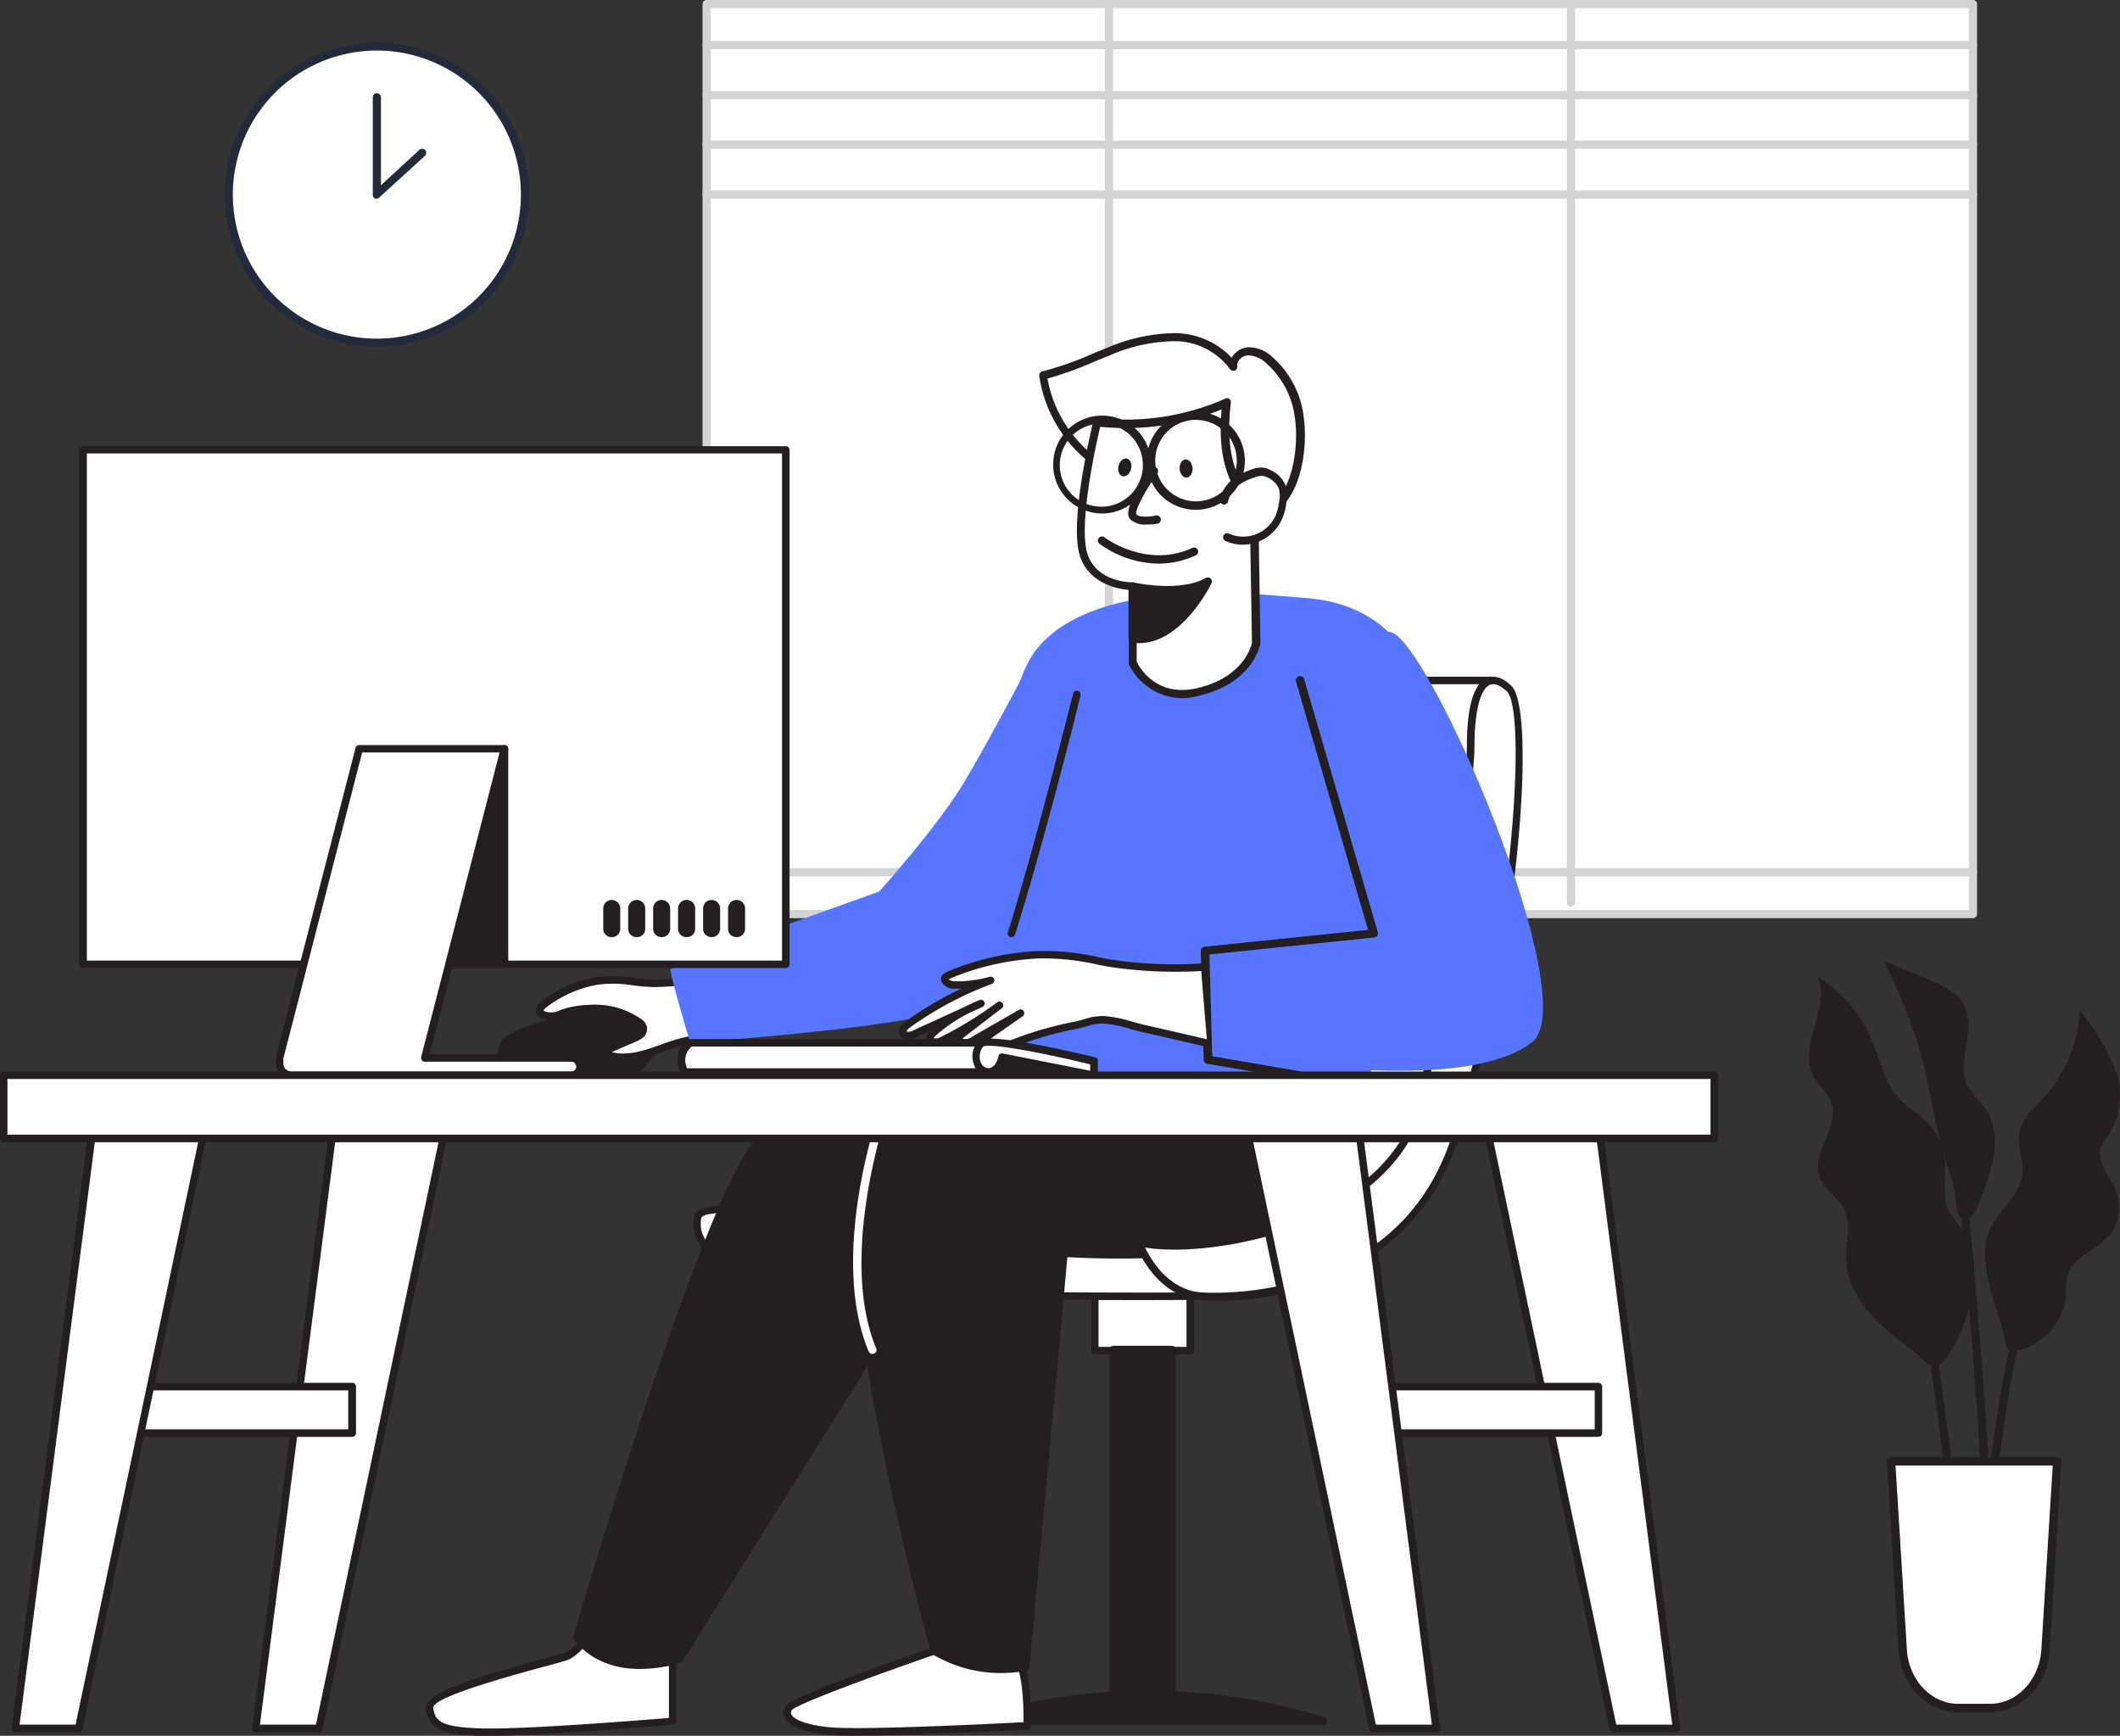 <svg xmlns="http://www.w3.org/2000/svg" width="319.3" height="261.409" viewBox="0 0 319.3 261.409">
  <rect x="0" y="0" width="319.3" height="261.409" fill="#333333" stroke="none"/>
  <g id="workwithus-mob" transform="translate(-97.327 -43.87)">
    <rect id="Rectangle_2511" data-name="Rectangle 2511" width="190.717" height="137.048" transform="translate(203.754 44.486)" fill="#fff"/>
    <path id="Path_2578" data-name="Path 2578" d="M355.166,182.15H164.436a.616.616,0,0,1-.616-.616V44.486a.616.616,0,0,1,.616-.616h190.73a.616.616,0,0,1,.616.616V181.534A.616.616,0,0,1,355.166,182.15Zm-190.114-1.232h189.5V45.1h-189.5Z" transform="translate(39.318 0)" fill="#d1d3d4"/>
    <path id="Path_2579" data-name="Path 2579" d="M213.636,180.389a.628.628,0,0,1-.616-.616V44.486a.616.616,0,0,1,1.232,0V179.773A.616.616,0,0,1,213.636,180.389Z" transform="translate(50.722 0)" fill="#d1d3d4"/>
    <path id="Path_2580" data-name="Path 2580" d="M270.116,180.389a.616.616,0,0,1-.616-.616V44.486a.616.616,0,1,1,1.232,0V179.773A.616.616,0,0,1,270.116,180.389Z" transform="translate(63.813 0)" fill="#d1d3d4"/>
    <path id="Path_2581" data-name="Path 2581" d="M355.166,50.112H164.436a.628.628,0,0,1-.616-.616.616.616,0,0,1,.616-.616h190.73a.616.616,0,1,1,0,1.232Z" transform="translate(39.318 1.161)" fill="#d1d3d4"/>
    <path id="Path_2582" data-name="Path 2582" d="M355.166,56.232H164.436a.616.616,0,1,1,0-1.232h190.73a.616.616,0,1,1,0,1.232Z" transform="translate(39.318 2.58)" fill="#d1d3d4"/>
    <path id="Path_2583" data-name="Path 2583" d="M355.166,62.292H164.436a.616.616,0,0,1-.616-.616.628.628,0,0,1,.616-.616h190.73a.616.616,0,1,1,0,1.232Z" transform="translate(39.318 3.984)" fill="#d1d3d4"/>
    <path id="Path_2584" data-name="Path 2584" d="M355.166,68.392H164.436a.628.628,0,0,1-.616-.616.616.616,0,0,1,.616-.616h190.73a.616.616,0,1,1,0,1.232Z" transform="translate(39.318 5.398)" fill="#d1d3d4"/>
    <path id="Path_2585" data-name="Path 2585" d="M355.166,151.232H164.436a.616.616,0,0,1-.616-.616.628.628,0,0,1,.616-.616h190.73a.616.616,0,1,1,0,1.232Z" transform="translate(39.318 24.599)" fill="#d1d3d4"/>
    <path id="Path_2586" data-name="Path 2586" d="M323.958,207.877a10.568,10.568,0,0,0-1.232-5.74,40.345,40.345,0,0,1-2.574-3.621c-1.1-2.34-.333-5.075-.591-7.637a9.472,9.472,0,0,0-2.673-5.679c-1.343-1.355-3.067-2.279-4.336-3.7-2.094-2.316-2.7-5.568-3.892-8.45a21.088,21.088,0,0,0-8.376-9.854c2.291,4.595-2.919,10.433-.554,14.991.739,1.453,2.168,2.464,2.722,4.04,1.318,3.7-3.092,7.7-1.675,11.357.7,1.835,2.661,2.895,3.572,4.632,1.232,2.34.271,5.186.369,7.822.135,3.7,2.353,6.91,4.989,9.435,1.638,1.564,3.474,2.932,5.247,4.348,2.119,1.7,3.018,3.486,4.927.764a23.4,23.4,0,0,0,4.077-12.712Z" transform="translate(70.673 27.659)" fill="#231f20"/>
    <path id="Path_2587" data-name="Path 2587" d="M321.343,208.964c-.69-2.821-1.17-5.876,0-8.536,1.306-3.018,4.545-5.137,4.927-8.4.246-2.131-.838-4.287-.419-6.393s2.156-3.548,3.572-5.1a21.335,21.335,0,0,0,5.506-13.045,32.629,32.629,0,0,1,5.247,8.623,11.185,11.185,0,0,1-.764,9.793,8.426,8.426,0,0,0-1.33,2.168c-.641,2.082,1.133,4.016,2.057,5.986a6.886,6.886,0,0,1-.653,7.07c-1.86,2.328-5.457,3.227-6.368,6.06a14.029,14.029,0,0,0-.32,3.215,9.423,9.423,0,0,1-6.787,8.093c-2.2.542-2.168-.333-2.562-2.193C322.9,213.867,321.935,211.452,321.343,208.964Z" transform="translate(75.665 28.653)" fill="#231f20"/>
    <path id="Path_2588" data-name="Path 2588" d="M317.2,190.107c-1.564-5.42-2.193-11.086-3.843-16.469a91.543,91.543,0,0,0-5.137-12.318l6.726,2.833c2.156.912,4.5,1.983,5.506,4.09,1.774,3.7-1.4,8.376.456,12a29.816,29.816,0,0,0,2.661,3.338c1.971,2.784,1.675,6.6.591,9.854-.468,1.38-2.464,8.622-4.324,6.578-.739-.8-.8-3.782-1.1-4.927C318.259,193.457,317.68,191.794,317.2,190.107Z" transform="translate(72.788 27.223)" fill="#231f20"/>
    <path id="Path_2589" data-name="Path 2589" d="M319.51,250.783c-1.33-8.857-5.531-40.082-5.58-40.4l1.232-.16c0,.32,4.237,31.521,5.568,40.378Z" transform="translate(74.111 38.558)" fill="#231f20"/>
    <path id="Path_2590" data-name="Path 2590" d="M320.032,260H318.8c.074-10.519,4.471-50.737,7-53.509l.912.838C324.774,209.434,320.118,248.321,320.032,260Z" transform="translate(75.24 37.693)" fill="#231f20"/>
    <path id="Path_2591" data-name="Path 2591" d="M322.607,261.661l-1.232-.062c1-22.665-3.806-70.3-3.855-70.766l1.232-.123C318.8,191.178,323.617,238.9,322.607,261.661Z" transform="translate(74.943 34.035)" fill="#231f20"/>
    <path id="Path_2592" data-name="Path 2592" d="M309.14,222.54h25.03l-1.8,28.417c-.3,4.927-3.942,8.721-8.339,8.721h-4.841c-4.385,0-8.031-3.806-8.339-8.721Z" transform="translate(73.001 41.413)" fill="#fff"/>
    <path id="Path_2593" data-name="Path 2593" d="M324.188,260.439h-4.841c-4.705,0-8.622-4.1-8.967-9.325L308.63,222.7a.641.641,0,0,1,.172-.48.628.628,0,0,1,.456-.2h25.03a.628.628,0,0,1,.628.677l-1.749,28.417C332.847,256.338,328.905,260.439,324.188,260.439Zm-14.252-37.151,1.712,27.74c.283,4.57,3.7,8.142,7.7,8.142h4.841c4.04,0,7.391-3.572,7.711-8.142l1.712-27.74Z" transform="translate(72.882 41.293)" fill="#231f20"/>
    <path id="Path_2594" data-name="Path 2594" d="M139.669,172.393c-1.232,2.525.641,4.755,5.321,4.755H157.8c1.909,0,6.689-5.7,4.3-8.622S140.914,169.88,139.669,172.393Z" transform="translate(33.634 28.665)" fill="#231f20"/>
    <path id="Path_2595" data-name="Path 2595" d="M157.915,177.87H145.1c-2.858,0-4.927-.8-5.839-2.266a3.363,3.363,0,0,1,0-3.375c1.022-2.069,9.854-4.336,15.447-4.927,4.361-.493,7.058-.16,7.994,1s1.059,3.03.111,5.038S159.467,177.87,157.915,177.87Zm.234-9.608a30.32,30.32,0,0,0-3.326.222c-6.627.751-13.895,3.092-14.486,4.287a2.2,2.2,0,0,0,0,2.18c.665,1.072,2.464,1.688,4.792,1.688h12.811c.764,0,2.759-1.737,3.769-3.88.419-.9,1-2.574,0-3.7-.308-.456-1.429-.85-3.56-.85Z" transform="translate(33.521 28.558)" fill="#231f20"/>
    <path id="Path_2596" data-name="Path 2596" d="M173.374,162.81a57.006,57.006,0,0,1-12.219,1.6c-2.993,0-5.7-.887-8.622-.345a18.354,18.354,0,0,0-7.994,3.56c-.32.259-.665.616-.554,1.01a.862.862,0,0,0,.468.505c1.232.628,2.464-.135,3.6-.443a14.783,14.783,0,0,1,3.609-.493,11.566,11.566,0,0,1,7.255,2.02,1.6,1.6,0,0,1,.677.838,1.232,1.232,0,0,1-.394,1.072,3.584,3.584,0,0,1-1.035.591l-3.917,1.7c-.209.086-.468.271-.382.493s.172.172.283.222c3.88,1.417,7.994-1.232,11.7-2.032a80.071,80.071,0,0,1,12.318-1.774,11.333,11.333,0,0,1-1.293-8.425" transform="translate(34.715 27.569)" fill="#fff"/>
    <path id="Path_2597" data-name="Path 2597" d="M156.652,176.224a7.527,7.527,0,0,1-2.624-.443.985.985,0,0,1-.628-.554c-.148-.382,0-.912.69-1.232l3.917-1.7a2.907,2.907,0,0,0,.862-.48.653.653,0,0,0,.234-.542c0-.185-.271-.37-.456-.505a11.086,11.086,0,0,0-6.91-1.909,13.93,13.93,0,0,0-3.474.468,5.935,5.935,0,0,0-.751.246,3.942,3.942,0,0,1-3.264.148,1.429,1.429,0,0,1-.739-.838c-.16-.554.1-1.1.751-1.6a16.986,16.986,0,0,1,13.821-3.609,30.059,30.059,0,0,0,3.2.271,57.146,57.146,0,0,0,12.1-1.6.559.559,0,1,1,.222,1.1,58.819,58.819,0,0,1-12.318,1.626,31.88,31.88,0,0,1-3.326-.271,17.442,17.442,0,0,0-5.247-.086,17.824,17.824,0,0,0-7.748,3.449c-.333.271-.357.419-.357.419h0s0,.062.2.148a2.944,2.944,0,0,0,2.34-.209l.825-.271a15.632,15.632,0,0,1,3.7-.517,12.158,12.158,0,0,1,7.6,2.131,2.069,2.069,0,0,1,.887,1.158,1.712,1.712,0,0,1-.554,1.614,4.041,4.041,0,0,1-1.232.7l-3.511,1.527c2.464.628,4.989-.271,7.452-1.146a29.979,29.979,0,0,1,3.4-1.059,77.506,77.506,0,0,1,11.529-1.725,11.8,11.8,0,0,1-.924-8.068.554.554,0,0,1,.678-.419.567.567,0,0,1,.407.677,10.753,10.753,0,0,0,1.232,8.019.53.53,0,0,1,0,.542.567.567,0,0,1-.468.308,77.433,77.433,0,0,0-12.232,1.761,28.1,28.1,0,0,0-3.264,1.022,19.08,19.08,0,0,1-6.011,1.454Z" transform="translate(34.599 27.458)" fill="#231f20"/>
    <rect id="Rectangle_2512" data-name="Rectangle 2512" width="14.424" height="11.603" transform="translate(262.214 235.671)" fill="#fff"/>
    <path id="Path_2598" data-name="Path 2598" d="M226.309,211.844H211.884a.554.554,0,0,1-.554-.567V199.687a.554.554,0,0,1,.554-.567h14.424a.567.567,0,0,1,.567.567v11.6a.567.567,0,0,1-.567.554Zm-13.858-1.121H225.7V200.2H212.451Z" transform="translate(50.33 35.985)" fill="#231f20"/>
    <rect id="Rectangle_2513" data-name="Rectangle 2513" width="8.783" height="51.944" transform="translate(265.035 247.164)" fill="#231f20"/>
    <path id="Path_2599" data-name="Path 2599" d="M222.969,261.574h-8.783a.616.616,0,0,1-.616-.616V209.026a.616.616,0,0,1,.616-.616h8.783a.616.616,0,0,1,.616.616v51.932A.616.616,0,0,1,222.969,261.574Zm-8.167-1.232h7.551v-50.7H214.8Z" transform="translate(50.849 38.138)" fill="#231f20"/>
    <path id="Path_2600" data-name="Path 2600" d="M249.576,255.049a88.689,88.689,0,0,0-52.536,0Z" transform="translate(47.018 48.026)" fill="#231f20"/>
    <path id="Path_2601" data-name="Path 2601" d="M249.7,255.782H197.115a.6.6,0,0,1-.6-.517.616.616,0,0,1,.419-.69,89.4,89.4,0,0,1,52.967,0,.628.628,0,0,1,.419.69.616.616,0,0,1-.616.517Zm-48.163-1.232h43.79A88.689,88.689,0,0,0,201.537,254.55Z" transform="translate(46.893 47.908)" fill="#231f20"/>
    <path id="Path_2602" data-name="Path 2602" d="M154.3,243.5a7.28,7.28,0,0,1-2.993,3.449c-1.651.751-21.162,5.075-20.854,7.871s2.316,3.4,7.5,3.6c6.947.259,29.095-1.614,29.095-1.614V245Z" transform="translate(31.582 46.271)" fill="#fff"/>
    <path id="Path_2603" data-name="Path 2603" d="M139.624,259.118h-1.589c-5.272-.209-7.686-.85-8.044-4.114-.234-2.168,5.925-4.25,17.381-7.391,1.848-.493,3.437-.924,3.806-1.1a6.836,6.836,0,0,0,2.7-3.116.554.554,0,0,1,.6-.369l12.749,1.49a.567.567,0,0,1,.493.567v11.8a.554.554,0,0,1-.517.554C166.366,257.542,147.741,259.118,139.624,259.118Zm15.126-14.892a7.588,7.588,0,0,1-3.116,3.363c-.419.185-1.651.53-3.979,1.158-11.086,2.993-16.654,5.05-16.543,6.159.246,2.254,1.675,2.895,6.96,3.092,6.257.246,25.153-1.293,28.528-1.564v-10.79Z" transform="translate(31.475 46.161)" fill="#231f20"/>
    <path id="Path_2604" data-name="Path 2604" d="M196.377,245.791s-21.064,7.231-21.963,8.623.7,2.981,6.307,3.486,29.563-.8,29.563-.8.3-6.5-1.232-9.854S196.377,245.791,196.377,245.791Z" transform="translate(41.719 46.678)" fill="#fff"/>
    <path id="Path_2605" data-name="Path 2605" d="M184.83,258.67a36.513,36.513,0,0,1-4.053-.123c-3.843-.345-6.159-1.232-6.873-2.574a1.712,1.712,0,0,1,.148-1.774c.936-1.441,17.245-7.132,22.246-8.844h.1c1.232-.185,11.714-1.761,13.34,1.823,1.54,3.387,1.232,9.793,1.232,10.064a.567.567,0,0,1-.542.53C209.638,257.8,193.428,258.67,184.83,258.67Zm11.788-12.232c-9.854,3.4-20.842,7.489-21.642,8.389a.64.64,0,0,0-.062.665c.345.7,2.094,1.589,5.962,1.934,5.038.443,25.473-.591,29-.776,0-1.577,0-6.418-1.158-9.029-.961-2.119-7.908-1.848-12.1-1.183Z" transform="translate(41.613 46.585)" fill="#231f20"/>
    <path id="Path_2606" data-name="Path 2606" d="M282.685,127.06H223.879s-4.4,52.647-7.206,64.989-14.19,15.939-22.591,15.73-30.006-2.574-30.795,0,1.4,7.588,10.593,9.99,65.063,2.008,65.063,2.008,19.548-6.159,30.351-19.61S285.69,139.747,282.685,127.06Z" transform="translate(39.16 19.282)" fill="#fff"/>
    <path id="Path_2607" data-name="Path 2607" d="M229.688,220.487c-16.358,0-48.9-.234-55.849-2.057s-9.411-4.853-10.347-6.529a5.506,5.506,0,0,1-.653-4.163c.616-2.008,7.132-1.909,22.468-.9,3.424.222,6.652.431,8.894.493,8.93.209,19.4-3.7,22.037-15.311,2.759-12.158,7.144-64.373,7.181-64.9a.579.579,0,0,1,.567-.517H282.79a.554.554,0,0,1,.542.443c3.018,12.724-2.365,59.742-13.55,73.6-10.79,13.414-30.437,19.709-30.635,19.782a.369.369,0,0,1-.16,0C238.483,220.462,234.911,220.487,229.688,220.487Zm-59.766-13.229c-3.277,0-5.715.209-6.011.813a4.373,4.373,0,0,0,.567,3.277c.85,1.527,3.227,4.324,9.645,6,8.857,2.316,62.316,2,64.817,1.983,1.367-.443,19.783-6.664,30.006-19.388,10.606-13.192,16.013-59.335,13.389-72.207H224.5c-.468,5.494-4.545,52.967-7.169,64.546-1.823,8.044-8.869,16.494-23.17,16.173-2.254,0-5.494-.271-8.93-.493C181,207.676,174.6,207.257,169.922,207.257Z" transform="translate(39.055 19.176)" fill="#231f20"/>
    <path id="Path_2608" data-name="Path 2608" d="M250.759,203.964s17.183-42.952,15.373-64.127-15.668-22.48-20.472-22.776-30.3-3.7-39.6,7.7-6.873,66.295-6.873,66.295Z" transform="translate(47.448 16.802)" fill="#5775ff"/>
    <path id="Path_2609" data-name="Path 2609" d="M202.336,180.056s-18.267-3.043-26.077,3.855-27.789,75.065-27.789,75.065,4.2,6.6,15.3,3.3l45.009-71.715S212.055,179.809,202.336,180.056Z" transform="translate(35.76 31.411)" fill="#231f20"/>
    <path id="Path_2610" data-name="Path 2610" d="M157.973,263.928c-6.935,0-9.768-4.287-9.854-4.508a.616.616,0,0,1-.074-.505c.825-2.8,20.127-68.4,27.974-75.348s25.178-4.225,26.52-4c2.8-.062,4.927.751,6.159,2.464,2.464,3.289.912,8.623.85,8.869a.419.419,0,0,1-.074.148l-45,71.7a.739.739,0,0,1-.345.271A21.557,21.557,0,0,1,157.973,263.928ZM149.252,259c.825,1.084,4.927,5.568,14.227,2.882l44.837-71.444c.172-.628,1.306-5.1-.665-7.7-1.035-1.343-2.784-2.008-5.2-1.934h-.111c-.185,0-18.083-2.919-25.572,3.7s-26.089,69.67-27.543,74.474Z" transform="translate(35.656 31.287)" fill="#231f20"/>
    <path id="Path_2611" data-name="Path 2611" d="M254.563,190.608s-33.6-14.708-43.8-16.2c0,0-18.908-3.609-26.41,10.2s10.064,77.7,10.064,77.7a19.709,19.709,0,0,0,13.648,2.4l5.851-62.378S255.794,205.3,254.563,190.608Z" transform="translate(43.644 30.159)" fill="#231f20"/>
    <path id="Path_2612" data-name="Path 2612" d="M204.562,265.785a20,20,0,0,1-10.347-2.845.616.616,0,0,1-.246-.357c-.727-2.611-17.541-64.3-10.014-78.157,7.637-14.042,26.865-10.544,27.1-10.519,10.138,1.49,42.558,15.644,43.938,16.247a.616.616,0,0,1,.37.517,7.3,7.3,0,0,1-2.242,5.95c-7.871,7.97-34.12,6.787-38.567,6.528l-5.7,61.737a.6.6,0,0,1-.493.542,19.425,19.425,0,0,1-3.794.357Zm-9.472-3.7a19.326,19.326,0,0,0,12.54,2.279l5.715-61.922a.641.641,0,0,1,.665-.554c.3,0,30.166,2,38.185-6.159A6.159,6.159,0,0,0,254.1,191.1c-3.6-1.552-33.849-14.609-43.3-16.013-.222,0-18.588-3.35-25.781,9.854-7.058,13.082,8.918,72.848,10.064,77.085Z" transform="translate(43.536 30.047)" fill="#231f20"/>
    <path id="Path_2613" data-name="Path 2613" d="M215.13,123.18s-6.886,13.229-10.951,20.029-12.86,16.555-12.86,16.555-31.2,11.086-31.4,11.69,2.956,11.086,2.956,11.086,32.741-2.353,38.185-4.927,16.4-15.163,16.4-15.163Z" transform="translate(38.412 18.383)" fill="#5775ff"/>
    <path id="Path_2614" data-name="Path 2614" d="M239.511,88.574a4.816,4.816,0,0,0-3.24-1.343,2.242,2.242,0,0,0-2.156,2.34A10.938,10.938,0,0,0,225.21,85.1a25.436,25.436,0,0,0-10.039,2.23,69.605,69.605,0,0,1-9.731,3.523,19.709,19.709,0,0,0,7.588,12.823,39.3,39.3,0,0,0,6.159,3.535l4.471,2.242c4.57,2.291,10.827,4.262,15.816,1.8,4.361-2.143,5.161-9.854,4.582-14.018a13.8,13.8,0,0,0-4.545-8.659Z" transform="translate(48.965 9.556)" fill="#fff"/>
    <path id="Path_2615" data-name="Path 2615" d="M234.332,113.128a25.387,25.387,0,0,1-10.877-3.006l-4.471-2.242a38.96,38.96,0,0,1-6.159-3.6,20.374,20.374,0,0,1-7.834-13.229.628.628,0,0,1,.468-.69,47.314,47.314,0,0,0,7.391-2.587c.739-.308,1.478-.616,2.217-.9A26.545,26.545,0,0,1,225.352,84.6a11.887,11.887,0,0,1,8.622,3.7,1.55,1.55,0,0,1,.234-.345,3.079,3.079,0,0,1,2.2-1.232,5.247,5.247,0,0,1,3.7,1.478h0a14.239,14.239,0,0,1,4.718,9.041c.665,4.755-.419,12.441-4.927,14.658a12.318,12.318,0,0,1-5.568,1.232Zm-28.1-21.692a19.08,19.08,0,0,0,7.28,11.862,39.541,39.541,0,0,0,6.011,3.486l4.484,2.23c4.274,2.143,10.4,4.2,15.262,1.8,3.9-1.922,4.841-9.115,4.237-13.377a13.069,13.069,0,0,0-4.287-8.265h0a4.139,4.139,0,0,0-2.8-1.232,1.946,1.946,0,0,0-1.33.714,1.146,1.146,0,0,0-.271.9A.616.616,0,0,1,233.7,90a10.359,10.359,0,0,0-8.413-4.188A25.215,25.215,0,0,0,215.5,88c-.739.283-1.466.591-2.193.887A52.967,52.967,0,0,1,206.235,91.436Z" transform="translate(48.859 9.441)" fill="#231f20"/>
    <path id="Path_2616" data-name="Path 2616" d="M217.87,120.776v11.456a8.4,8.4,0,0,0,10.187,4.4c7.489-1.909,8.4-7.292,8.4-7.292l-.333-21.2s-5.6-2.907-4.114-15.028a37.188,37.188,0,0,1-19.5,2.944s-3.252,13.168-2.266,18.982S217.87,120.776,217.87,120.776Z" transform="translate(50.035 11.413)" fill="#fff"/>
    <path id="Path_2617" data-name="Path 2617" d="M225.467,137.731a9.041,9.041,0,0,1-8.056-5.137.8.8,0,0,1,0-.234V121.434c-1.761-.16-6.762-1.072-7.625-6.221-.985-5.876,2.156-18.686,2.291-19.228a.6.6,0,0,1,.665-.456,36.954,36.954,0,0,0,19.142-2.882.6.6,0,0,1,.641,0,.641.641,0,0,1,.259.579c-1.417,11.48,3.7,14.375,3.782,14.412a.6.6,0,0,1,.333.53l.333,21.2c0,.357-1.084,5.913-8.869,7.9a11.2,11.2,0,0,1-2.895.468Zm-6.873-5.506c.394.813,2.981,5.568,9.411,3.929,6.984-1.774,7.92-6.59,7.957-6.8l-.345-20.743c-1.232-.825-5.161-4.348-4.225-14.363A38.481,38.481,0,0,1,213.1,96.86c-.579,2.464-2.981,13.229-2.143,18.193.875,5.235,6.775,5.235,7.021,5.235a.48.48,0,0,1,.443.185.616.616,0,0,1,.172.431Z" transform="translate(49.928 11.285)" fill="#231f20"/>
    <path id="Path_2618" data-name="Path 2618" d="M227.64,105.86a4.927,4.927,0,0,1,1.675-2.648,8.783,8.783,0,0,1,2.611-1.355,3.572,3.572,0,0,1,1.589-.3,2.932,2.932,0,0,1,1.072.37,3.843,3.843,0,0,1,1.835,1.885,4.656,4.656,0,0,1,.123,2.143,9.151,9.151,0,0,1-.554,2.291,5.962,5.962,0,0,1-7.846,3.2" transform="translate(54.11 13.371)" fill="#fff"/>
    <path id="Path_2619" data-name="Path 2619" d="M230.579,112.657a6.529,6.529,0,0,1-2.587-.53.616.616,0,1,1,.493-1.121,5.334,5.334,0,0,0,7.034-2.87,8.473,8.473,0,0,0,.505-2.131,4.089,4.089,0,0,0-.086-1.86,3.264,3.264,0,0,0-1.564-1.552,2.316,2.316,0,0,0-.85-.308,3.351,3.351,0,0,0-1.306.271,8.29,8.29,0,0,0-2.464,1.232,4.249,4.249,0,0,0-1.429,2.3.631.631,0,1,1-1.232-.271,5.481,5.481,0,0,1,1.848-2.981,9.128,9.128,0,0,1,2.8-1.466,4.1,4.1,0,0,1,1.86-.333,3.547,3.547,0,0,1,1.232.443,4.336,4.336,0,0,1,2.119,2.2,5.026,5.026,0,0,1,.16,2.464,9.166,9.166,0,0,1-.591,2.464,6.578,6.578,0,0,1-3.585,3.572,6.677,6.677,0,0,1-2.353.468Z" transform="translate(53.98 13.25)" fill="#231f20"/>
    <path id="Path_2620" data-name="Path 2620" d="M219.7,101.41s-4.077,5.777-3.166,6.824,3.548.431,3.548.431" transform="translate(51.505 13.337)" fill="#fff"/>
    <path id="Path_2621" data-name="Path 2621" d="M218.6,109.632a3.141,3.141,0,0,1-2.464-.825c-1.022-1.232,1.133-4.767,3.116-7.588a.616.616,0,0,1,.862-.148.628.628,0,0,1,.148.862c-1.885,2.673-3.375,5.518-3.178,6.159.48.53,2.168.357,2.919.185a.631.631,0,1,1,.271,1.232,8.978,8.978,0,0,1-1.675.123Z" transform="translate(51.384 13.232)" fill="#231f20"/>
    <ellipse id="Ellipse_700" data-name="Ellipse 700" cx="0.973" cy="1.367" rx="0.973" ry="1.367" transform="translate(274.911 113.124) rotate(-3.53)" fill="#231f20"/>
    <ellipse id="Ellipse_701" data-name="Ellipse 701" cx="1.367" cy="0.973" rx="1.367" ry="0.973" transform="translate(265.468 115.364) rotate(-76.4)" fill="#231f20"/>
    <path id="Path_2622" data-name="Path 2622" d="M221.283,113.547a15.52,15.52,0,0,1-8.869-2.969.619.619,0,1,1,.764-.973s6.233,4.767,13.217,1.577a.6.6,0,0,1,.813.308.616.616,0,0,1-.308.813A13.451,13.451,0,0,1,221.283,113.547Z" transform="translate(50.526 15.206)" fill="#231f20"/>
    <path id="Path_2623" data-name="Path 2623" d="M214.049,109.424a7.371,7.371,0,1,1,7.268-8.647h0a7.391,7.391,0,0,1-5.986,8.536,7.613,7.613,0,0,1-1.281.111Zm0-13.55a6.282,6.282,0,0,0-1.072.086,6.258,6.258,0,1,0,1.072-.074Z" transform="translate(49.262 11.778)" fill="#231f20"/>
    <path id="Path_2624" data-name="Path 2624" d="M225.569,108.981a7.391,7.391,0,1,1,1.232-.111A7.391,7.391,0,0,1,225.569,108.981Zm0-13.55a6.39,6.39,0,0,0-1.072.086,6.14,6.14,0,1,0,7.107,5h0a6.159,6.159,0,0,0-6.036-5.075Z" transform="translate(51.907 11.666)" fill="#231f20"/>
    <path id="Path_2625" data-name="Path 2625" d="M216.4,115.711s7.132,1.651,11.332-.751c0,0-4.644,9.608-11.332,8.622Z" transform="translate(51.505 16.478)" fill="#231f20"/>
    <path id="Path_2626" data-name="Path 2626" d="M217.514,124.363a8.157,8.157,0,0,1-1.084-.074.628.628,0,0,1-.53-.616v-7.846a.6.6,0,0,1,.234-.48.678.678,0,0,1,.53-.123s6.935,1.564,10.877-.677a.616.616,0,0,1,.862.8C228.206,115.728,223.956,124.363,217.514,124.363Zm-.382-1.232c4.311.246,7.736-4.274,9.275-6.75a21.051,21.051,0,0,1-9.275.209Z" transform="translate(51.389 16.363)" fill="#231f20"/>
    <path id="Path_2627" data-name="Path 2627" d="M217.18,211.708s2.624,7.477,9.226,8.081,30.413-.579,38.185-23.108c9.177-26.742,12.01-65.1,8.4-68.4s-5.8.3-5.8,8.622c0,6.319-4.41,38.653-7.194,52.511C255.883,209.626,226.2,213.839,217.18,211.708Z" transform="translate(51.686 19.283)" fill="#fff"/>
    <path id="Path_2628" data-name="Path 2628" d="M229.481,220.585a21.6,21.6,0,0,1-3.03-.135c-6.873-.628-9.583-8.13-9.694-8.438a.554.554,0,0,1,.111-.567.53.53,0,0,1,.542-.172c6.159,1.454,20.719-.1,30.992-6.7,6.159-3.929,9.854-9.041,11.086-15.2,2.759-13.7,7.194-46.02,7.194-52.4,0-4.04.517-9.078,2.981-10.162,1.121-.493,2.377-.1,3.7,1.158,3.979,3.7.948,42.2-8.241,68.98C258.723,215.781,240.468,220.585,229.481,220.585Zm-11.259-8.007c.936,1.959,3.56,6.319,8.339,6.75.283,0,28.972,2.34,37.569-22.726,9.214-26.828,11.8-64.829,8.549-67.81-1.01-.924-1.872-1.232-2.538-.961-1.453.641-2.316,4.053-2.316,9.14,0,6.418-4.447,38.887-7.206,52.622-1.306,6.467-5.21,11.825-11.616,15.927C239.027,211.925,225.046,213.687,218.222,212.578Z" transform="translate(51.58 19.176)" fill="#231f20"/>
    <path id="Path_2629" data-name="Path 2629" d="M254.521,121.145c5.814,1.035,29.415,55.578,21.335,61.811-12.6,9.719-56.465-.111-56.465-.111l3.572-16.912s28.208.776,28.6-5.013-16.4-32.544-14.178-36.6S254.521,121.145,254.521,121.145Z" transform="translate(52.198 17.893)" fill="#5775ff"/>
    <path id="Path_2630" data-name="Path 2630" d="M185.137,216.36a.628.628,0,0,1-.567-.382c-5.925-14.239,1.232-35.2,1.54-36.091a.616.616,0,1,1,1.158.406c-.074.209-7.3,21.408-1.564,35.217a.6.6,0,0,1-.333.8.715.715,0,0,1-.234.049Z" transform="translate(43.585 31.419)" fill="#fff"/>
    <path id="Path_2631" data-name="Path 2631" d="M239.5,187.265h-.111l-13.7-2.353a.616.616,0,0,1-.505-.591l-.443-16.407a.616.616,0,0,1,.554-.628l24.636-2.537-10.84-37.385a.64.64,0,1,1,1.232-.345L251.408,165.1a.628.628,0,0,1-.086.517.591.591,0,0,1-.443.271l-24.833,2.562.419,15.323,13.192,2.266a.628.628,0,0,1,.505.714.6.6,0,0,1-.665.505Z" transform="translate(53.438 19.164)" fill="#231f20"/>
    <path id="Path_2632" data-name="Path 2632" d="M233.217,162.449a64.3,64.3,0,0,1-14.018-.677,42.583,42.583,0,0,0-10.482-1.232,39.614,39.614,0,0,0-13.55,3.079,1.158,1.158,0,0,0-.456.308c-.406.579.579,1.146,1.232,1.158a18.477,18.477,0,0,0,5.506-.69,52.964,52.964,0,0,0-12.478,6.627c-.431.308-.912.813-.7,1.306s1.109.406,1.688.148l10.076-4.619a25.215,25.215,0,0,0-7.157,4.348c-.308.271-.628.628-.542,1.022.148.677,1.146.542,1.774.234a59.445,59.445,0,0,0,8.758-5.346l-6.233,4.767c-.074.505.468.936.973.961a2.821,2.821,0,0,0,1.441-.505l6.935-4.016-4.324,3.042c-.678.468-1.454,1.232-1.121,2s1.724.628,2.611.222a52.8,52.8,0,0,1,11.148-3.424,17.247,17.247,0,0,1,4.126-.838,35.725,35.725,0,0,1,6.331,1.38c3.141.7,6.27,1.429,9.411,2.156" transform="translate(44.973 27.042)" fill="#fff"/>
    <path id="Path_2633" data-name="Path 2633" d="M201.81,175.65a2.044,2.044,0,0,1-.764-.135,1.49,1.49,0,0,1-.838-.8,1.577,1.577,0,0,1,0-1.158l-.665.382a3.239,3.239,0,0,1-1.737.579,1.663,1.663,0,0,1-1.232-.579,1.367,1.367,0,0,1-.32-.739c-.567.308-1.133.6-1.712.887a2.463,2.463,0,0,1-1.959.172,1.133,1.133,0,0,1-.616-.8,1.441,1.441,0,0,1,.456-1.232l-2.045.936a2.464,2.464,0,0,1-1.774.2,1.232,1.232,0,0,1-.665-.628c-.283-.653,0-1.367.9-1.983a52.754,52.754,0,0,1,8.364-4.927h-1.1a2.217,2.217,0,0,1-1.811-.973,1.022,1.022,0,0,1,.086-1.072,1.577,1.577,0,0,1,.69-.505,39.934,39.934,0,0,1,13.71-3.129,37.152,37.152,0,0,1,9.325.973l1.232.246a64.643,64.643,0,0,0,13.907.665.579.579,0,0,1,.579.542.567.567,0,0,1-.542.591,66.321,66.321,0,0,1-14.153-.7l-1.232-.234a36.548,36.548,0,0,0-9.066-.961,38.864,38.864,0,0,0-13.316,3.043.848.848,0,0,0-.209.123,2.045,2.045,0,0,0,.838.271,17.849,17.849,0,0,0,5.346-.677.567.567,0,0,1,.69.357.591.591,0,0,1-.345.714,52.276,52.276,0,0,0-12.318,6.553c-.431.308-.542.554-.517.616a1.232,1.232,0,0,0,.924-.136l7.81-3.572c.751-.382,1.515-.739,2.316-1.059a.567.567,0,0,1,.431,1.035l-2.254,1.035a24.463,24.463,0,0,0-4.767,3.24c-.394.333-.37.468-.37.468a1.318,1.318,0,0,0,.985-.148,58.3,58.3,0,0,0,8.623-5.3.567.567,0,0,1,.677.9l-5.95,4.558a.567.567,0,0,0,.37.16,2.082,2.082,0,0,0,1.133-.431l6.947-4a.542.542,0,0,1,.751.185.567.567,0,0,1-.148.764l-4.336,3.03c-.554.394-1.1.948-.924,1.318a.32.32,0,0,0,.209.209,2.55,2.55,0,0,0,1.663-.283,53.077,53.077,0,0,1,11.259-3.461c.443-.1.887-.222,1.33-.345a9.5,9.5,0,0,1,2.932-.505,19.708,19.708,0,0,1,4.508.9c.653.172,1.306.357,1.922.493,3.141.714,6.282,1.429,9.411,2.168a.554.554,0,0,1,.419.677.579.579,0,0,1-.677.419c-3.129-.739-6.27-1.454-9.4-2.168-.641-.135-1.306-.32-1.971-.505a18.969,18.969,0,0,0-4.25-.85,8.734,8.734,0,0,0-2.587.456c-.468.135-.936.259-1.417.357a51.735,51.735,0,0,0-11.024,3.4A4.633,4.633,0,0,1,201.81,175.65Z" transform="translate(44.884 26.948)" fill="#231f20"/>
    <path id="Path_2634" data-name="Path 2634" d="M211.4,128.73s-5.161,21.064-9.854,36.03" transform="translate(48.063 19.669)" fill="#fff"/>
    <path id="Path_2635" data-name="Path 2635" d="M201.7,165.427h-.172a.554.554,0,0,1-.37-.7c4.595-14.781,9.743-35.8,9.854-36.005a.559.559,0,0,1,1.084.271c0,.209-5.21,21.248-9.854,36.067A.567.567,0,0,1,201.7,165.427Z" transform="translate(47.965 19.569)" fill="#231f20"/>
    <path id="Path_2636" data-name="Path 2636" d="M207.309,175.767H161.733a3.338,3.338,0,0,1,.813-4.4h43.839Z" transform="translate(38.719 29.553)" fill="#fff"/>
    <path id="Path_2637" data-name="Path 2637" d="M207.42,176.428H161.844a.542.542,0,0,1-.48-.271,3.843,3.843,0,0,1,.924-5.137.579.579,0,0,1,.345-.111h43.839a.554.554,0,0,1,.554.443l.887,4.385a.53.53,0,0,1-.111.468A.567.567,0,0,1,207.42,176.428Zm-45.207-1.121H206.73l-.665-3.264H162.879a2.685,2.685,0,0,0-.665,3.264Z" transform="translate(38.608 29.446)" fill="#231f20"/>
    <path id="Path_2638" data-name="Path 2638" d="M215.024,174.2s-15.816-3.892-17.06-2.648-.825,4.053,1,4.225,2.23-2.242,2.23-2.242l13.833,2.735Z" transform="translate(47.067 29.539)" fill="#fff"/>
    <path id="Path_2639" data-name="Path 2639" d="M215.125,176.935h-.111l-13.3-2.636a2.685,2.685,0,0,1-2.7,2.143,2.353,2.353,0,0,1-1.971-1.712,3.437,3.437,0,0,1,.665-3.523c1.232-1.232,11.566,1.022,17.59,2.464a.567.567,0,0,1,.419.554v2.069a.591.591,0,0,1-.2.431.567.567,0,0,1-.394.209Zm-13.833-3.843h.111l13.155,2.6v-.961c-7.268-1.774-15.176-3.24-16.124-2.673a2.463,2.463,0,0,0-.382,2.316,1.318,1.318,0,0,0,1.059.924c1.232.123,1.626-1.749,1.626-1.774a.542.542,0,0,1,.234-.357A.517.517,0,0,1,201.292,173.091Z" transform="translate(46.966 29.433)" fill="#231f20"/>
    <path id="Path_2640" data-name="Path 2640" d="M118.712,272.6H109.19l11.948-92.544h17.048Z" transform="translate(26.655 31.567)" fill="#fff"/>
    <path id="Path_2641" data-name="Path 2641" d="M118.819,273.277H109.3a.567.567,0,0,1-.431-.2.64.64,0,0,1-.135-.443l11.961-92.544a.554.554,0,0,1,.554-.493h17.048a.53.53,0,0,1,.431.209.554.554,0,0,1,.123.468l-19.475,92.544A.579.579,0,0,1,118.819,273.277Zm-8.893-1.133h8.438l19.24-91.411H121.738Z" transform="translate(26.548 31.46)" fill="#231f20"/>
    <path id="Path_2642" data-name="Path 2642" d="M278.835,272.6h9.534L276.408,180.06H259.36Z" transform="translate(61.463 31.567)" fill="#fff"/>
    <path id="Path_2643" data-name="Path 2643" d="M288.474,273.277H278.94a.554.554,0,0,1-.542-.456l-19.487-92.544a.591.591,0,0,1,.123-.468.53.53,0,0,1,.431-.209h17.048a.554.554,0,0,1,.554.493l11.961,92.544a.542.542,0,0,1-.135.443.567.567,0,0,1-.419.2Zm-9.078-1.133h8.438l-11.813-91.411H260.156Z" transform="translate(61.357 31.46)" fill="#231f20"/>
    <rect id="Rectangle_2514" data-name="Rectangle 2514" width="38.949" height="6.997" transform="translate(299.118 252.695)" fill="#fff"/>
    <path id="Path_2644" data-name="Path 2644" d="M280.808,221.07H241.847a.579.579,0,0,1-.567-.567v-7a.579.579,0,0,1,.567-.567h38.961a.567.567,0,0,1,.554.567v7a.567.567,0,0,1-.554.567Zm-38.395-1.133h37.828v-5.863H242.413Z" transform="translate(57.272 39.188)" fill="#231f20"/>
    <path id="Path_2645" data-name="Path 2645" d="M249.445,272.6h9.522L247.018,180.06H229.97Z" transform="translate(54.65 31.567)" fill="#fff"/>
    <path id="Path_2646" data-name="Path 2646" d="M259.072,273.277h-9.522a.567.567,0,0,1-.554-.456l-19.475-92.544a.591.591,0,0,1,.111-.468.567.567,0,0,1,.443-.209h17.048a.554.554,0,0,1,.554.493l12,92.544a.64.64,0,0,1-.136.443.567.567,0,0,1-.468.2Zm-9.066-1.133h8.438l-11.8-91.411H230.766Z" transform="translate(54.544 31.46)" fill="#231f20"/>
    <rect id="Rectangle_2515" data-name="Rectangle 2515" width="38.949" height="6.997" transform="translate(150.343 259.691) rotate(180)" fill="#fff"/>
    <path id="Path_2647" data-name="Path 2647" d="M128.445,221.07H89.434a.567.567,0,0,1-.554-.567v-7a.567.567,0,0,1,.554-.567h39.011a.567.567,0,0,1,.554.567v7a.567.567,0,0,1-.554.567ZM90.05,219.937h37.779v-5.863H90Z" transform="translate(21.948 39.188)" fill="#231f20"/>
    <path id="Path_2648" data-name="Path 2648" d="M89.324,272.6H79.79L91.751,180.06H108.8Z" transform="translate(19.841 31.567)" fill="#fff"/>
    <path id="Path_2649" data-name="Path 2649" d="M89.429,273.277H79.9a.567.567,0,0,1-.419-.2.542.542,0,0,1-.135-.443l11.9-92.544a.567.567,0,0,1,.567-.493h17.048a.53.53,0,0,1,.431.209.591.591,0,0,1,.123.468l-19.4,92.544a.554.554,0,0,1-.579.456Zm-8.893-1.133h8.438l19.241-91.411H92.349Z" transform="translate(19.735 31.46)" fill="#231f20"/>
    <rect id="Rectangle_2516" data-name="Rectangle 2516" width="105.823" height="77.467" transform="translate(215.64 189.098) rotate(180)" fill="#fff"/>
    <path id="Path_2650" data-name="Path 2650" d="M194.026,177.008H88.154a.554.554,0,0,1-.554-.567V98.974a.554.554,0,0,1,.554-.554H194.026a.567.567,0,0,1,.567.554v77.467a.567.567,0,0,1-.567.567ZM88.758,175.887h104.7V99.516H88.758Z" transform="translate(21.651 12.644)" fill="#231f20"/>
    <path id="Path_2651" data-name="Path 2651" d="M142.785,135.42v32.445H125.86Z" transform="translate(30.519 21.22)" fill="#231f20"/>
    <path id="Path_2652" data-name="Path 2652" d="M142.889,168.537H125.964a.542.542,0,0,1-.48-.271.554.554,0,0,1,0-.554L142.4,135.254a.567.567,0,0,1,1.059.271V167.97a.554.554,0,0,1-.567.567Zm-16.013-1.121h15.447V137.853Z" transform="translate(30.415 21.115)" fill="#231f20"/>
    <path id="Path_2653" data-name="Path 2653" d="M124.108,135.42h21.864l-11.985,46.562h21.987a1.306,1.306,0,0,1,0,2.611H113.847a1.737,1.737,0,0,1-1.737-1.737v-.875Z" transform="translate(27.332 21.22)" fill="#fff"/>
    <path id="Path_2654" data-name="Path 2654" d="M156.081,185.254H113.954a2.3,2.3,0,0,1-2.3-2.291v-.875a.614.614,0,0,1,0-.148l12-46.561a.554.554,0,0,1,.542-.419h21.889a.53.53,0,0,1,.443.222.554.554,0,0,1,.111.48l-11.813,45.859h21.261a1.872,1.872,0,1,1,0,3.7Zm-43.3-3.092v.8a1.232,1.232,0,0,0,1.232,1.17h42.127a.739.739,0,1,0,0-1.478H134.094a.554.554,0,0,1-.443-.222.591.591,0,0,1-.111-.493l11.8-45.859H124.646Z" transform="translate(27.225 21.113)" fill="#231f20"/>
    <rect id="Rectangle_2517" data-name="Rectangle 2517" width="1.441" height="4.521" rx="0.58" transform="translate(208.927 184.429) rotate(180)" fill="#231f20"/>
    <path id="Path_2655" data-name="Path 2655" d="M168.172,159.492a1.232,1.232,0,0,1-1.232-1.232v-3.079a1.281,1.281,0,1,1,2.562,0v3.079a1.232,1.232,0,0,1-1.33,1.232Zm0-4.521a.16.16,0,0,0-.16.16v3.079c0,.172.32.172.32,0v-3.079A.16.16,0,0,0,168.172,154.972Z" transform="translate(40.041 25.503)" fill="#231f20"/>
    <rect id="Rectangle_2518" data-name="Rectangle 2518" width="1.441" height="4.521" rx="0.58" transform="translate(205.182 184.429) rotate(180)" fill="#231f20"/>
    <path id="Path_2656" data-name="Path 2656" d="M165.122,159.492a1.232,1.232,0,0,1-1.232-1.232v-3.079a1.281,1.281,0,1,1,2.562,0v3.079a1.232,1.232,0,0,1-1.33,1.232Zm0-4.521a.16.16,0,0,0-.16.16v3.079c0,.172.32.172.32,0v-3.079A.16.16,0,0,0,165.122,154.972Z" transform="translate(39.334 25.503)" fill="#231f20"/>
    <rect id="Rectangle_2519" data-name="Rectangle 2519" width="1.441" height="4.521" rx="0.58" transform="translate(201.413 184.429) rotate(180)" fill="#231f20"/>
    <path id="Path_2657" data-name="Path 2657" d="M162.062,159.493a1.232,1.232,0,0,1-1.232-1.232v-3.079a1.287,1.287,0,1,1,2.574,0v3.079a1.232,1.232,0,0,1-1.343,1.232Zm0-4.521a.148.148,0,0,0-.148.16v3.079c0,.172.308.172.308,0v-3.079A.16.16,0,0,0,162.062,154.973Z" transform="translate(38.625 25.502)" fill="#231f20"/>
    <rect id="Rectangle_2520" data-name="Rectangle 2520" width="1.441" height="4.521" rx="0.58" transform="translate(197.644 184.429) rotate(180)" fill="#231f20"/>
    <path id="Path_2658" data-name="Path 2658" d="M159.012,159.492a1.232,1.232,0,0,1-1.232-1.232v-3.079a1.281,1.281,0,1,1,2.562,0v3.079a1.232,1.232,0,0,1-1.33,1.232Zm0-4.521a.148.148,0,0,0-.148.16v3.079c0,.172.308.172.308,0v-3.079A.16.16,0,0,0,159.012,154.972Z" transform="translate(37.918 25.503)" fill="#231f20"/>
    <rect id="Rectangle_2521" data-name="Rectangle 2521" width="1.441" height="4.521" rx="0.58" transform="translate(193.887 184.429) rotate(180)" fill="#231f20"/>
    <path id="Path_2659" data-name="Path 2659" d="M155.962,159.492a1.232,1.232,0,0,1-1.232-1.232v-3.079a1.281,1.281,0,1,1,2.562,0v3.079a1.232,1.232,0,0,1-1.33,1.232Zm0-4.521a.16.16,0,0,0-.16.16v3.079c0,.172.32.172.32,0v-3.079A.16.16,0,0,0,155.962,154.972Z" transform="translate(37.211 25.503)" fill="#231f20"/>
    <rect id="Rectangle_2522" data-name="Rectangle 2522" width="1.441" height="4.521" rx="0.58" transform="translate(190.13 184.429) rotate(180)" fill="#231f20"/>
    <path id="Path_2660" data-name="Path 2660" d="M152.912,159.492a1.232,1.232,0,0,1-1.232-1.232v-3.079a1.281,1.281,0,0,1,2.562,0v3.079a1.232,1.232,0,0,1-1.33,1.232Zm0-4.521a.16.16,0,0,0-.16.16v3.079c0,.172.308.172.308,0v-3.079a.148.148,0,0,0-.148-.16Z" transform="translate(36.504 25.503)" fill="#231f20"/>
    <rect id="Rectangle_2523" data-name="Rectangle 2523" width="257.628" height="9.509" transform="translate(97.894 205.813)" fill="#fff"/>
    <path id="Path_2661" data-name="Path 2661" d="M336.1,185.523H78.487a.567.567,0,0,1-.567-.567v-9.509a.554.554,0,0,1,.567-.567H336.1a.554.554,0,0,1,.567.567v9.509A.567.567,0,0,1,336.1,185.523ZM79.041,184.389H335.548V176H79.041Z" transform="translate(19.407 30.366)" fill="#231f20"/>
    <circle id="Ellipse_702" data-name="Ellipse 702" cx="22.308" cy="22.308" r="22.308" transform="translate(131.756 50.867)" fill="#fff"/>
    <path id="Path_2662" data-name="Path 2662" d="M128.314,94.9a22.924,22.924,0,1,1,22.924-22.924A22.924,22.924,0,0,1,128.314,94.9Zm0-44.615a21.692,21.692,0,1,0,21.692,21.692A21.692,21.692,0,0,0,128.314,50.282Z" transform="translate(25.774 1.201)" fill="#242a39"/>
    <path id="Path_2663" data-name="Path 2663" d="M124.116,71.148a.96.96,0,0,1-.259,0,.616.616,0,0,1-.357-.567v-14.7a.616.616,0,0,1,.616-.616.628.628,0,0,1,.616.616V69.128l5.752-5.3a.616.616,0,1,1,.838.9L124.5,70.951a.628.628,0,0,1-.382.2Z" transform="translate(29.972 2.642)" fill="#242a39"/>
  </g>
</svg>
